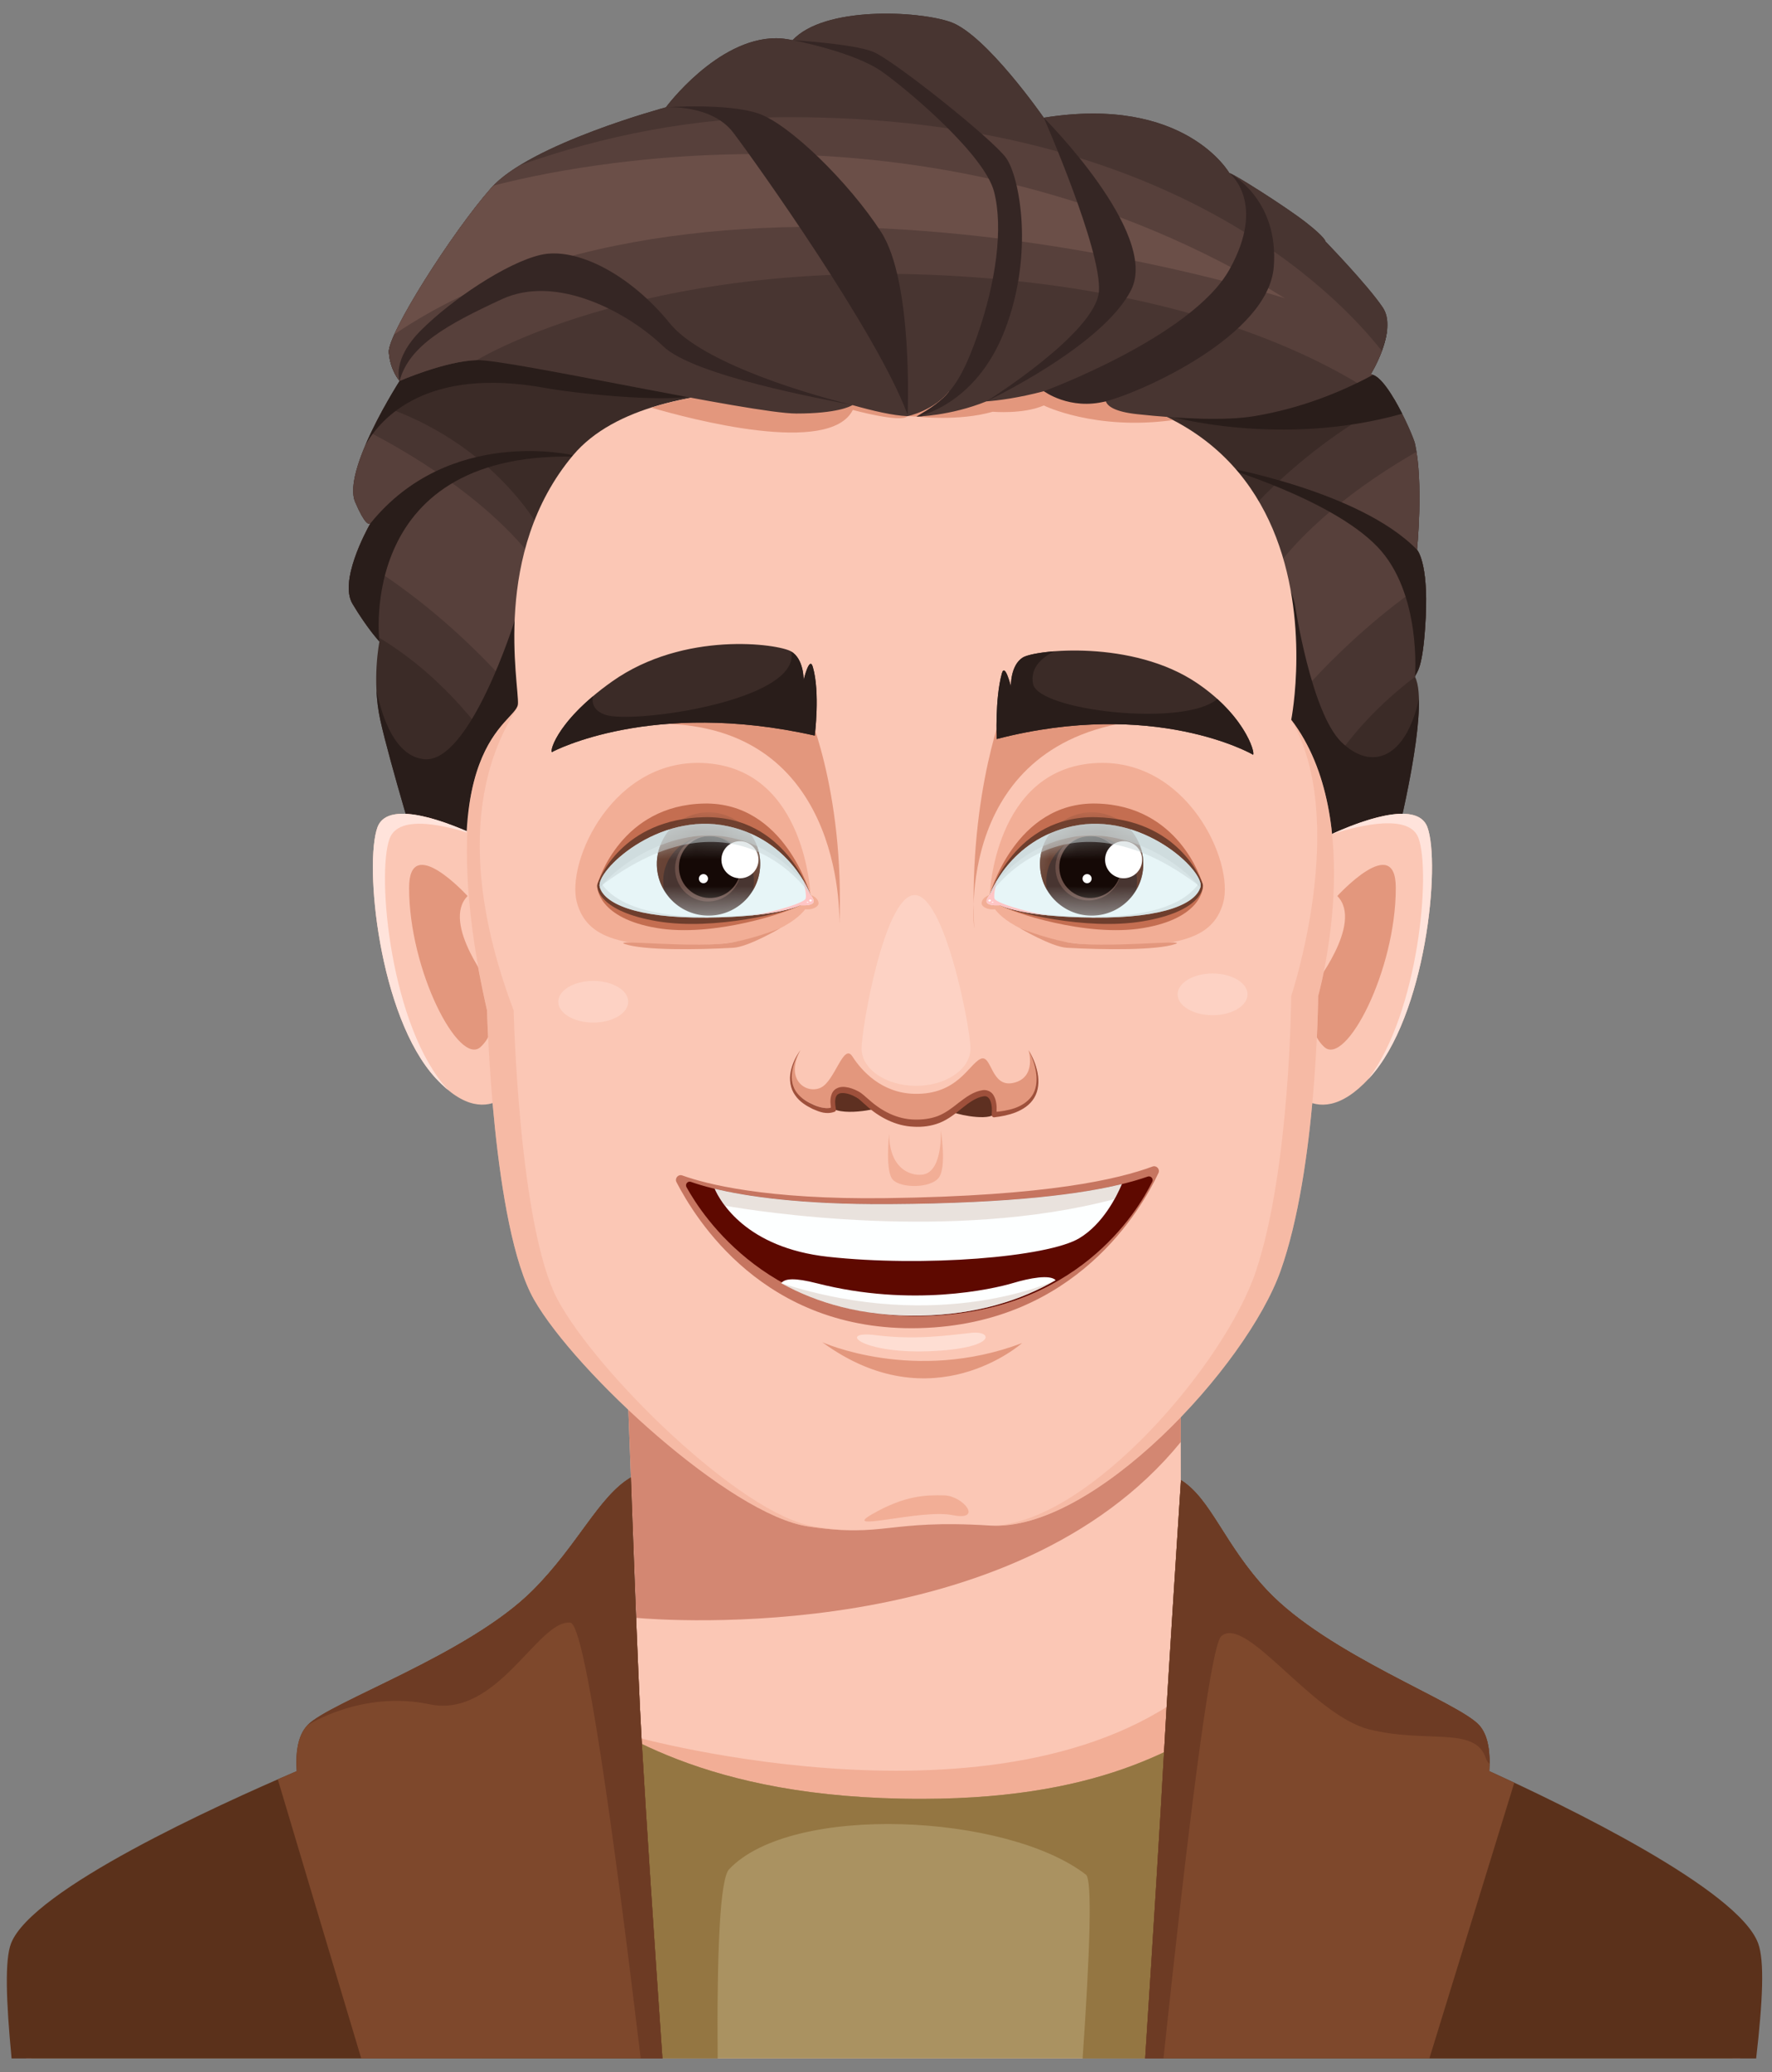 <svg width="65" height="76" viewBox="0 0 65 76" fill="none" xmlns="http://www.w3.org/2000/svg">
<rect x="0" y="0" width="65" height="76" fill="#808080" stroke="none"/>
<path d="M63.837 75.5C63.957 74.033 64.008 72.659 63.908 71.72C63.553 68.378 47.373 64.067 45.328 62.574C43.282 61.081 43.323 57.169 43.323 57.169L43.319 57.169L43.312 51.871L23.025 51.105L23.342 59.344C23.185 60.08 22.791 61.016 22.122 61.644C20.619 63.054 2.541 68.96 1.191 71.822C0.867 72.508 0.843 73.913 0.957 75.5H63.837Z" fill="#FBC7B5"/>
<path d="M51.978 20.163C51.978 20.163 52.225 17.749 51.904 16.267C51.845 15.995 50.868 13.734 50.276 13.734C50.276 13.734 51.288 12.109 50.72 11.273C50.153 10.436 48.624 8.859 48.624 8.859C48.624 8.859 48.624 8.716 47.884 8.142C47.144 7.568 45.22 6.349 45.096 6.349C45.096 6.349 43.468 3.482 38.288 4.318C38.288 4.318 36.167 1.259 34.86 0.805C33.67 0.392 30.239 0.221 29.074 1.473C28.853 1.428 28.649 1.402 28.471 1.402C26.301 1.402 24.426 3.936 24.426 3.936C24.426 3.936 19.444 5.274 18.013 6.899C16.582 8.524 14.214 12.253 14.264 12.922C14.313 13.591 14.658 13.973 14.658 13.973C14.658 13.973 12.537 17.271 13.03 18.418C13.376 19.222 13.527 19.251 13.588 19.197C13.397 19.537 12.442 21.326 12.932 22.147C13.474 23.055 13.918 23.533 13.918 23.533C13.918 23.533 13.63 24.965 13.951 26.416C14.296 27.978 15.447 31.754 15.447 31.754L49.783 32.041L51.214 30.846C51.214 30.846 52.472 25.922 51.904 24.823C51.953 24.632 52.2 24.632 52.299 22.625C52.398 20.617 51.978 20.163 51.978 20.163Z" fill="#3B2B27"/>
<path d="M51.904 16.268C51.87 16.112 51.537 15.309 51.147 14.648C49.371 15.574 44.787 18.391 42.794 23.637C40.294 30.215 47.859 30.017 47.859 30.017C47.859 30.017 48.645 27.292 51.905 24.825C51.904 24.824 51.904 24.824 51.904 24.823C51.953 24.632 52.2 24.632 52.299 22.625C52.397 20.617 51.978 20.163 51.978 20.163C51.978 20.163 52.225 17.749 51.904 16.268Z" fill="#483531"/>
<path d="M18.407 27.896C18.407 27.896 23.12 32.706 21.318 23.308C20.209 17.527 15.798 15.498 14.099 14.921C13.509 15.987 12.706 17.665 13.03 18.418C13.375 19.222 13.527 19.251 13.587 19.197C13.396 19.537 12.441 21.326 12.931 22.147C13.242 22.667 13.517 23.041 13.698 23.27C16.724 24.99 18.407 27.896 18.407 27.896Z" fill="#483531"/>
<path d="M13.604 15.882C13.16 16.821 12.793 17.867 13.03 18.419C13.376 19.222 13.527 19.251 13.587 19.197C13.495 19.361 13.225 19.864 13.025 20.433C16.91 22.708 19.443 26.071 19.443 26.071C19.443 26.071 22.271 25.742 20.495 21.993C19.012 18.86 14.914 16.556 13.604 15.882Z" fill="#57403B"/>
<path d="M52.287 21.364C52.209 20.415 51.978 20.163 51.978 20.163C51.978 20.163 52.193 18.057 51.96 16.571C50.213 17.574 47.197 19.597 45.969 22.19C44.193 25.939 47.022 26.268 47.022 26.268C47.022 26.268 49.064 23.564 52.287 21.364Z" fill="#57403B"/>
<path d="M42.827 15.25C42.827 15.25 46.956 16.44 51.434 15.175C51.087 14.486 50.618 13.734 50.276 13.734C50.276 13.734 50.769 12.941 50.873 12.177C47.978 12.083 44.197 12.864 42.827 15.25Z" fill="#291D1A"/>
<path d="M52.299 22.625C52.397 20.617 51.978 20.163 51.978 20.163C49.849 17.972 44.702 17.092 44.702 17.092C44.702 17.092 48.813 18.276 50.523 20.052C52.159 21.751 51.904 24.823 51.904 24.823C51.953 24.632 52.2 24.632 52.299 22.625Z" fill="#291D1A"/>
<path d="M51.213 30.845C51.213 30.845 52.094 27.397 52.049 25.628C51.573 27.823 50.311 28.293 49.207 27.221C48.089 26.136 47.497 22.157 47.497 22.157C46.741 18.901 44.406 26.333 44.406 26.333C44.406 26.333 45.787 30.839 45.82 30.938C45.845 31.014 49.093 31.287 50.596 31.361L51.213 30.845Z" fill="#291D1A"/>
<path d="M20.002 14.23C21.107 14.431 24.212 14.757 25.429 14.527C25.796 14.341 24.545 14.305 24.948 14.171C24.834 14.145 24.719 14.12 24.606 14.09C23.249 13.737 21.956 13.133 20.577 12.864C18.586 12.476 16.523 12.381 14.469 12.261C14.333 12.562 14.254 12.797 14.263 12.921C14.312 13.591 14.658 13.973 14.658 13.973C14.658 13.973 13.916 15.129 13.412 16.31C13.975 15.326 15.649 13.439 20.002 14.23Z" fill="#291D1A"/>
<path d="M17.544 30.346C18.309 28.405 19.852 29.584 20.397 27.255C20.484 26.883 19.137 22.998 19.238 22.614C18.956 22.763 18.876 22.772 18.876 22.772C18.876 22.772 17.239 28.011 15.562 27.847C14.5 27.743 14.019 26.335 13.809 25.316C13.826 25.665 13.867 26.04 13.951 26.417C14.296 27.978 15.447 31.754 15.447 31.754L17.341 31.77C17.298 31.312 17.352 30.835 17.544 30.346Z" fill="#291D1A"/>
<path d="M21.418 16.76C21.446 16.715 21.478 16.674 21.507 16.631L21.022 16.698C21.022 16.698 16.483 15.612 13.587 19.197C13.397 19.537 12.441 21.327 12.931 22.147C13.474 23.055 13.918 23.533 13.918 23.533C13.918 23.533 13.011 16.382 21.418 16.76Z" fill="#291D1A"/>
<path d="M48.425 30.796C48.425 30.796 51.87 29.01 52.36 30.341C52.849 31.673 52.318 37.278 50.221 39.551C48.123 41.824 46.977 39.379 46.977 39.379L48.425 30.796Z" fill="#FBC7B5"/>
<path d="M52.36 30.341C51.974 29.294 49.764 30.175 48.838 30.599C49.973 30.238 51.706 29.854 52.031 30.736C52.496 32.001 52.038 37.122 50.193 39.58C50.202 39.57 50.211 39.561 50.221 39.551C52.318 37.278 52.849 31.673 52.36 30.341Z" fill="#FFE3DB"/>
<path d="M49.055 32.865C49.055 32.865 51.196 30.515 51.2 32.556C51.206 35.608 49.365 39.127 48.576 38.402C47.787 37.676 48.15 36.221 48.15 36.221C48.15 36.221 50.038 33.864 49.055 32.865Z" fill="#E3977D"/>
<path d="M17.782 30.796C17.782 30.796 14.336 29.009 13.847 30.341C13.357 31.672 13.889 37.277 15.986 39.55C18.083 41.823 19.229 39.379 19.229 39.379L17.782 30.796Z" fill="#FBC7B5"/>
<path d="M16.43 39.97C14.333 37.697 13.801 32.092 14.291 30.76C14.633 29.83 16.43 30.29 17.485 30.652C16.642 30.256 14.249 29.247 13.847 30.341C13.357 31.673 13.889 37.278 15.986 39.551C16.145 39.723 16.298 39.866 16.446 39.987C16.441 39.981 16.435 39.976 16.43 39.97Z" fill="#FFE3DB"/>
<path d="M17.152 32.865C17.152 32.865 15.011 30.514 15.007 32.556C15 35.607 16.842 39.126 17.63 38.401C18.419 37.676 18.057 36.221 18.057 36.221C18.057 36.221 16.168 33.863 17.152 32.865Z" fill="#E3977D"/>
<path d="M45.327 62.574C44.919 62.276 44.595 61.881 44.336 61.44C44.304 61.469 44.274 61.495 44.241 61.524C37.4 67.642 23.258 63.695 23.258 63.695C26.021 68.826 42.86 67.905 42.86 67.905C42.86 67.905 44.656 65.174 45.871 62.89C45.638 62.773 45.454 62.667 45.327 62.574Z" fill="#F2AE96"/>
<path d="M63.554 75.5C63.697 73.746 63.761 72.514 63.711 72.048C63.366 68.798 48.29 64.339 45.53 62.705C43.533 63.813 40.826 65.966 33.848 65.98C25.675 65.997 22.426 63.299 20.753 62.412C16.172 64.548 2.364 69.334 1.191 71.821C1.023 72.178 1.028 73.519 1.152 75.499H63.554V75.5Z" fill="#AA9261"/>
<path d="M26.325 75.499C26.295 71.628 26.404 68.922 26.745 68.562C29.047 66.128 36.94 66.523 39.834 68.76C40.072 68.943 39.982 71.577 39.713 75.5H55.008C54.785 71.215 54.6 68.261 54.502 67.904C54.418 67.596 54.148 66.92 53.775 66.051C50.121 64.614 46.678 63.384 45.53 62.705C43.533 63.813 40.826 65.966 33.848 65.98C25.676 65.997 22.426 63.299 20.753 62.412C20 62.763 18.994 63.187 17.838 63.66C17.567 65.754 17.325 67.562 17.273 67.773C17.229 67.949 17.406 71.196 17.661 75.499H26.325Z" fill="#947642"/>
<path d="M24.299 75.5C23.982 70.908 23.711 66.82 23.538 63.859C23.388 61.289 23.143 54.19 23.143 54.19C21.968 54.881 21.208 56.668 19.542 58.334C17.174 60.702 12.081 62.428 11.273 63.284C10.901 63.678 10.842 64.351 10.885 64.963C7.954 66.218 1.179 69.299 0.406 71.279C0.174 71.875 0.219 73.361 0.425 75.5H24.299Z" fill="#5B311B"/>
<path d="M64.419 75.5C64.663 73.375 64.729 71.925 64.492 71.279C63.764 69.299 57.389 66.218 54.63 64.963C54.67 64.351 54.615 63.678 54.264 63.284C53.504 62.429 48.711 60.702 46.483 58.334C44.915 56.669 44.426 54.98 43.32 54.289C43.32 54.289 42.863 61.289 42.722 63.86C42.559 66.82 42.304 70.909 42.006 75.5L64.419 75.5Z" fill="#5B311B"/>
<path d="M43.314 52.89L43.312 51.871L23.029 51.105L23.043 51.572L23.342 59.341C24.329 59.429 37.189 60.41 43.314 52.89Z" fill="#D38772"/>
<path d="M33.207 14.594C33.207 14.594 24.031 13.112 21.022 16.697C18.013 20.282 19.049 25.11 18.999 25.827C18.95 26.544 15.645 27.261 17.865 37.059C17.865 37.059 18.062 44.993 19.591 47.67C21.121 50.347 26.777 55.557 29.639 55.987C32.5 56.417 32.516 55.716 36.315 55.955C40.114 56.194 45.721 50.124 46.971 46.619C48.312 42.858 48.352 36.533 48.352 36.533C48.352 36.533 50.177 30.081 47.365 26.4C47.365 26.4 50.276 11.678 33.207 14.594Z" fill="#FBC7B5"/>
<path d="M33.207 14.594C33.207 14.594 27.768 13.718 23.891 14.951C25.314 15.368 30.435 16.732 31.283 15.036C31.283 15.036 33.059 15.523 33.289 15.263L33.618 15.279C33.618 15.279 35.164 15.464 36.414 15.102C36.414 15.102 37.532 15.201 38.288 14.872C38.288 14.872 40.16 15.801 43.031 15.409C40.886 14.293 37.757 13.817 33.207 14.594Z" fill="#E3977D"/>
<path d="M36.904 25.715C36.904 25.715 35.527 28.959 35.734 34.057C35.734 34.057 34.958 27.124 41.936 26.416C42.647 26.344 36.904 25.715 36.904 25.715Z" fill="#E3977D"/>
<path d="M29.524 25.787C29.524 25.787 30.997 28.884 30.789 33.982C30.789 33.982 31.122 26.81 24.515 26.55C23.8 26.521 29.524 25.787 29.524 25.787Z" fill="#E3977D"/>
<g opacity="0.5">
<path d="M34.552 55.906C33.956 55.912 33.496 55.949 33.094 55.993C33.501 55.951 33.962 55.915 34.552 55.906Z" fill="#FFE3DB"/>
<path d="M30.175 56.059C30.334 56.077 30.484 56.091 30.625 56.102C30.63 56.102 30.634 56.103 30.639 56.103C30.78 56.114 30.913 56.121 31.04 56.125C31.043 56.125 31.046 56.125 31.049 56.125C31.178 56.129 31.3 56.131 31.418 56.129H31.418C30.994 56.129 30.504 56.092 29.857 55.987C27.18 55.557 21.888 50.347 20.457 47.67C19.026 44.994 18.842 37.059 18.842 37.059C15.99 29.507 18.925 26.245 18.999 25.887C19.005 25.86 19.004 25.84 18.999 25.821C18.999 25.823 18.999 25.825 18.999 25.827C18.969 26.273 17.68 26.72 17.242 29.35C17.012 31.102 17.08 33.597 17.865 37.059C17.865 37.059 18.062 44.994 19.591 47.67C21.121 50.347 26.777 55.557 29.639 55.987C29.824 56.015 29.997 56.038 30.161 56.057C30.166 56.058 30.17 56.058 30.175 56.059Z" fill="#F2AE96"/>
<path d="M47.365 26.4C49.511 30.129 47.363 36.533 47.363 36.533C47.363 36.533 47.325 42.858 46.071 46.619C44.941 50.006 40.005 55.787 36.467 55.957C40.262 56.031 45.737 50.078 46.971 46.619C48.312 42.858 48.352 36.533 48.352 36.533C48.352 36.533 50.177 30.081 47.365 26.4Z" fill="#F2AE96"/>
</g>
<path d="M30.165 49.232C30.165 49.232 33.544 50.757 37.491 49.262C37.491 49.262 34.21 52.194 30.165 49.232Z" fill="#E3977D"/>
<path d="M32.255 40.637C32.255 40.637 30.791 41.021 30.366 40.533C29.942 40.045 31.599 39.504 32.255 40.637Z" fill="#5E3021"/>
<path d="M34.954 40.776C34.907 40.826 36.107 41.123 36.46 40.885C36.552 40.823 37.016 38.545 34.954 40.776Z" fill="#5E3021"/>
<path d="M37.729 38.521C37.729 38.521 38.038 39.514 37.184 39.716C36.331 39.918 36.389 38.639 35.963 38.841C35.536 39.043 35.121 40.156 33.543 40.12C32.331 40.092 31.599 39.267 31.269 38.751C30.94 38.235 30.629 39.649 30.106 39.895C29.582 40.142 28.771 39.61 29.361 38.519C29.361 38.519 28.525 39.682 29.354 40.238C30.183 40.793 30.489 40.625 30.489 40.625C30.489 40.625 30.496 40.019 30.831 39.994C31.165 39.968 32.38 40.911 32.918 41.155C33.456 41.399 34.612 41.062 35.311 40.482C36.009 39.901 36.649 40.018 36.46 40.885C36.46 40.885 37.628 40.882 37.98 40.095C38.3 39.379 37.729 38.521 37.729 38.521Z" fill="#E3977D"/>
<path d="M29.361 38.519C29.198 38.744 29.066 39.006 29.006 39.3C28.943 39.59 28.989 39.928 29.165 40.169C29.333 40.417 29.577 40.559 29.814 40.677C30.059 40.782 30.314 40.89 30.619 40.776C30.652 40.764 30.671 40.725 30.664 40.686L30.661 40.67C30.631 40.508 30.617 40.329 30.672 40.216C30.719 40.105 30.849 40.078 30.986 40.096C31.122 40.113 31.264 40.167 31.393 40.239C31.517 40.302 31.626 40.425 31.755 40.532C32.242 40.983 32.865 41.302 33.508 41.326C33.826 41.346 34.153 41.307 34.462 41.186C34.772 41.064 35.043 40.849 35.291 40.645C35.534 40.449 35.807 40.252 36.069 40.213C36.335 40.151 36.412 40.548 36.377 40.87L36.376 40.875C36.37 40.927 36.403 40.975 36.448 40.982L36.466 40.982C36.733 40.951 37.001 40.9 37.259 40.799C37.513 40.696 37.772 40.54 37.935 40.27C38.1 40.001 38.12 39.654 38.06 39.355C38 39.051 37.881 38.77 37.729 38.521C37.866 38.781 37.968 39.069 38.008 39.366C38.05 39.66 38.01 39.974 37.851 40.199C37.693 40.422 37.46 40.562 37.216 40.647C36.971 40.73 36.712 40.769 36.454 40.788L36.543 40.9C36.565 40.707 36.571 40.518 36.51 40.318C36.478 40.222 36.426 40.116 36.335 40.055C36.248 39.992 36.143 39.973 36.055 39.984C35.7 40.036 35.434 40.245 35.171 40.443C34.916 40.647 34.668 40.834 34.39 40.939C34.112 41.041 33.816 41.074 33.518 41.063C32.92 41.045 32.358 40.77 31.879 40.339C31.756 40.241 31.64 40.111 31.48 40.027C31.33 39.948 31.175 39.889 31.004 39.87C30.847 39.849 30.609 39.889 30.512 40.119C30.427 40.334 30.467 40.534 30.502 40.714L30.544 40.608C30.359 40.689 30.085 40.628 29.863 40.531C29.632 40.429 29.404 40.301 29.241 40.095C29.073 39.892 29.011 39.594 29.055 39.311C29.096 39.026 29.211 38.755 29.361 38.519Z" fill="#9E503B"/>
<path d="M32.616 41.591C32.616 41.591 32.46 42.96 32.752 43.272C33.044 43.585 34.126 43.591 34.432 43.201C34.737 42.812 34.51 41.459 34.51 41.459C34.51 41.459 34.588 42.91 33.898 43.072C33.515 43.161 32.623 42.965 32.616 41.591Z" fill="#F2AE96"/>
<path d="M50.72 11.273C50.153 10.436 48.623 8.859 48.623 8.859C48.623 8.859 48.623 8.716 47.883 8.142C47.143 7.568 45.219 6.349 45.096 6.349C45.096 6.349 43.468 3.482 38.288 4.318C38.288 4.318 36.167 1.259 34.86 0.805C33.67 0.392 30.239 0.221 29.074 1.473C28.853 1.428 28.649 1.402 28.471 1.402C26.3 1.402 24.426 3.936 24.426 3.936C24.426 3.936 19.443 5.274 18.013 6.899C16.582 8.524 14.214 12.253 14.263 12.922C14.313 13.591 14.658 13.973 14.658 13.973C14.658 13.973 16.344 13.24 17.495 13.209C18.646 13.177 27.567 15.168 29.211 15.168C30.7 15.168 31.19 14.908 31.27 14.858C32.034 15.075 32.763 15.242 33.289 15.264C33.289 15.264 34.284 15.07 34.868 14.287C34.635 14.625 34.223 15.088 33.618 15.28C33.618 15.28 34.856 15.258 36.182 14.722C36.631 14.689 37.352 14.596 38.292 14.349C38.71 14.493 39.543 14.762 39.941 14.762C40.03 14.762 40.254 14.746 40.564 14.719C40.622 14.892 40.875 15.101 41.717 15.192C43.271 15.359 44.952 15.441 46.009 15.264C47.731 14.975 49.195 14.38 50.353 13.752C50.327 13.744 50.301 13.734 50.276 13.734C50.276 13.734 51.287 12.109 50.72 11.273ZM35.039 14.01C35.059 13.971 35.08 13.934 35.098 13.894C35.098 13.894 35.078 13.938 35.039 14.01Z" fill="#483531"/>
<path d="M36.348 10.218C43.198 10.804 47.466 12.657 49.783 14.043C49.98 13.947 50.171 13.85 50.352 13.751C50.327 13.743 50.301 13.734 50.276 13.734C50.276 13.734 50.51 13.357 50.69 12.873C49.057 10.793 42.848 4.298 28.981 4.298C25.447 4.298 22.126 4.983 19.085 6.054C18.646 6.322 18.271 6.606 18.012 6.899C16.582 8.524 14.214 12.252 14.263 12.921C14.313 13.591 14.658 13.973 14.658 13.973C14.658 13.973 16.343 13.24 17.494 13.208C17.494 13.208 24.047 9.166 36.348 10.218Z" fill="#57403B"/>
<path d="M14.469 12.261C26.334 4.239 47.135 10.942 47.135 10.942C34.446 3.056 20.69 6.127 18.102 6.809C18.072 6.839 18.039 6.869 18.013 6.899C16.848 8.222 15.063 10.938 14.466 12.263C14.467 12.262 14.468 12.262 14.469 12.261Z" fill="#6B4F48"/>
<path opacity="0.8" d="M35.644 48.886C34.774 48.977 33.593 49.157 32.136 48.973C30.679 48.789 31.575 49.657 34.079 49.561C36.583 49.464 36.429 48.803 35.644 48.886Z" fill="#FFE3DB"/>
<path d="M45.935 27.666C45.935 27.666 42.358 25.609 36.562 27.106C36.562 27.106 36.493 25.646 36.749 24.703C36.862 24.286 37.081 25.177 37.081 25.177C37.081 25.177 37.058 24.407 37.515 24.118C37.973 23.83 41.541 23.45 43.911 25.056C45.82 26.35 46.103 27.848 45.935 27.666Z" fill="#3B2B27"/>
<path d="M44.651 25.637C43.467 26.679 38.084 26.073 37.894 25.084C37.782 24.506 38.193 24.129 38.677 23.889C38.084 23.935 37.654 24.03 37.515 24.118C37.057 24.406 37.081 25.177 37.081 25.177C37.081 25.177 36.862 24.285 36.749 24.703C36.492 25.646 36.561 27.106 36.561 27.106C42.358 25.609 45.935 27.665 45.935 27.665C46.078 27.821 45.889 26.756 44.651 25.637Z" fill="#291D1A"/>
<path d="M20.282 27.567C20.282 27.567 23.909 25.632 29.886 26.981C29.886 26.981 30.09 25.394 29.814 24.458C29.691 24.043 29.479 24.94 29.479 24.94C29.479 24.94 29.492 24.169 29.018 23.892C28.544 23.616 25.1 23.127 22.458 24.992C20.285 26.527 20.112 27.753 20.282 27.567Z" fill="#3B2B27"/>
<path d="M29.814 24.458C29.692 24.043 29.479 24.94 29.479 24.94C29.479 24.94 29.492 24.175 29.023 23.896C29.396 25.701 23.198 26.564 22.206 26.218C21.792 26.075 21.701 25.812 21.751 25.537C20.249 26.804 20.132 27.731 20.282 27.567C20.282 27.567 23.909 25.632 29.886 26.981C29.886 26.981 30.09 25.394 29.814 24.458Z" fill="#291D1A"/>
<path d="M36.008 33.12C35.996 33.255 36.226 33.383 36.499 33.35C36.499 33.35 37.279 34.552 40.267 34.664C43.191 34.774 44.493 34.441 44.867 33.12C45.294 31.608 43.52 27.731 40.103 27.994C36.466 28.274 36.304 32.824 36.304 32.824C36.304 32.824 36.028 32.901 36.008 33.12Z" fill="#F2AE96"/>
<path d="M37.401 34.038C37.401 34.038 38.57 34.731 39.133 34.763C40.472 34.84 42.439 34.86 43.11 34.626C43.66 34.434 40.419 34.814 39.12 34.556C38.201 34.374 37.401 34.038 37.401 34.038Z" fill="#E3977D"/>
<path d="M36.304 32.825C36.304 32.825 37.232 29.407 40.215 29.473C43.238 29.54 44.078 32.282 44.12 32.438C44.16 32.595 44.045 33.682 41.943 34.038C39.84 34.394 37.072 33.441 36.686 33.202C36.3 32.964 36.304 32.825 36.304 32.825Z" fill="#C46E51"/>
<path d="M36.304 32.825C36.304 32.825 37.22 29.909 40.202 29.974C43.226 30.041 44.078 32.282 44.12 32.438C44.16 32.595 44.029 33.435 41.926 33.791C39.823 34.147 37.072 33.441 36.686 33.202C36.3 32.964 36.304 32.825 36.304 32.825Z" fill="#6E3E2D"/>
<path d="M36.304 32.824C36.304 32.824 36.103 33.038 36.226 33.136C36.349 33.235 36.686 33.202 36.686 33.202C36.686 33.202 37.462 33.635 40.118 33.657C42.775 33.679 43.881 33.112 44.035 32.532C44.188 31.951 41.896 29.75 39.336 30.305C37.014 30.809 36.304 32.824 36.304 32.824Z" fill="#E7F5F7"/>
<path d="M36.686 33.202C36.686 33.202 37.146 33.456 38.558 33.585C37.47 33.431 36.53 33.095 36.483 32.966C36.437 32.84 36.522 32.486 36.578 32.28C36.386 32.598 36.304 32.825 36.304 32.825C36.304 32.825 36.103 33.038 36.226 33.137C36.349 33.235 36.686 33.202 36.686 33.202Z" fill="#FFC5C5"/>
<mask id="mask0_2637_1459" style="mask-type:luminance" maskUnits="userSpaceOnUse" x="36" y="30" width="9" height="4">
<path d="M36.304 32.824C36.304 32.824 36.103 33.038 36.226 33.136C36.349 33.235 36.686 33.202 36.686 33.202C36.686 33.202 37.462 33.635 40.118 33.657C42.775 33.679 43.881 33.112 44.035 32.532C44.188 31.951 41.896 29.75 39.336 30.305C37.014 30.809 36.304 32.824 36.304 32.824Z" fill="white"/>
</mask>
<g mask="url(#mask0_2637_1459)">
<path d="M41.923 31.442C41.873 31.059 41.694 30.687 41.459 30.415C40.787 30.193 40.042 30.134 39.257 30.305C39 30.36 38.767 30.437 38.549 30.525C38.248 30.911 38.095 31.412 38.164 31.935C38.3 32.973 39.252 33.704 40.29 33.568C41.328 33.432 42.059 32.48 41.923 31.442Z" fill="#483531"/>
<path d="M38.727 31.977C38.813 32.639 39.421 33.106 40.083 33.019C40.745 32.932 41.212 32.325 41.125 31.662C41.038 31 40.43 30.534 39.768 30.621C39.106 30.708 38.639 31.315 38.727 31.977Z" fill="#6B4F48"/>
<path d="M38.867 31.948C38.948 32.571 39.519 33.009 40.141 32.927C40.763 32.845 41.201 32.275 41.119 31.653C41.038 31.031 40.467 30.593 39.845 30.674C39.223 30.756 38.785 31.326 38.867 31.948Z" fill="#150906"/>
<path opacity="0.7" d="M38.393 32.55C38.273 31.638 38.915 30.802 39.827 30.682C40.739 30.562 41.575 31.204 41.695 32.116C41.718 32.297 41.705 32.473 41.672 32.644C41.878 32.292 41.98 31.877 41.923 31.442C41.787 30.404 40.835 29.673 39.797 29.809C38.759 29.946 38.028 30.898 38.164 31.936C38.199 32.202 38.289 32.447 38.419 32.663C38.412 32.625 38.398 32.589 38.393 32.55Z" fill="#754836"/>
</g>
<path d="M40.542 31.623C40.591 31.995 40.932 32.257 41.304 32.208C41.677 32.16 41.939 31.818 41.89 31.446C41.841 31.074 41.5 30.811 41.127 30.86C40.755 30.909 40.493 31.251 40.542 31.623Z" fill="white"/>
<path d="M39.71 32.249C39.722 32.341 39.806 32.406 39.898 32.394C39.989 32.382 40.054 32.297 40.042 32.206C40.03 32.114 39.946 32.049 39.854 32.062C39.762 32.074 39.698 32.158 39.71 32.249Z" fill="white"/>
<path opacity="0.5" d="M44.035 32.531C44.048 32.48 44.037 32.414 44.014 32.342C42.767 34.288 37.788 33.442 37.634 33.464L37.652 33.468C38.186 33.562 38.978 33.647 40.118 33.656C42.775 33.678 43.881 33.112 44.035 32.531Z" fill="#C9D5D6"/>
<path d="M39.98 33.654C40.027 33.655 40.07 33.656 40.118 33.657C40.145 33.657 40.17 33.656 40.197 33.656C40.176 33.649 40.106 33.648 39.98 33.654Z" fill="#F4E6EF"/>
<path d="M36.348 33.029C36.348 33.049 36.327 33.065 36.301 33.065C36.275 33.065 36.254 33.049 36.254 33.029C36.254 33.009 36.275 32.993 36.301 32.993C36.327 32.993 36.348 33.009 36.348 33.029Z" fill="white"/>
<path d="M36.442 33.094C36.442 33.102 36.427 33.11 36.41 33.11C36.392 33.11 36.378 33.102 36.378 33.094C36.378 33.085 36.392 33.078 36.41 33.078C36.427 33.078 36.442 33.085 36.442 33.094Z" fill="white"/>
<path opacity="0.5" d="M39.174 30.734C41.414 30.248 43.531 31.854 44.02 32.572C44.024 32.559 44.031 32.545 44.035 32.532C44.188 31.951 41.896 29.75 39.336 30.305C37.701 30.66 36.868 31.762 36.516 32.384C37.059 31.749 37.929 31.004 39.174 30.734Z" fill="#C9D5D6"/>
<path opacity="0.5" d="M39.336 30.305C37.014 30.809 36.304 32.824 36.304 32.824C36.304 32.824 38.997 28.652 44.035 32.532C44.188 31.951 41.896 29.75 39.336 30.305Z" fill="#C9D5D6"/>
<path d="M30.025 33.12C30.037 33.255 29.807 33.383 29.534 33.35C29.534 33.35 28.754 34.552 25.766 34.664C22.842 34.774 21.54 34.441 21.166 33.12C20.739 31.608 22.513 27.731 25.93 27.994C29.567 28.274 29.729 32.824 29.729 32.824C29.729 32.824 30.005 32.901 30.025 33.12Z" fill="#F2AE96"/>
<path d="M28.632 34.038C28.632 34.038 27.463 34.731 26.9 34.763C25.561 34.84 23.594 34.86 22.923 34.626C22.373 34.434 25.614 34.814 26.913 34.556C27.832 34.374 28.632 34.038 28.632 34.038Z" fill="#E3977D"/>
<path d="M29.729 32.825C29.729 32.825 28.801 29.407 25.818 29.473C22.795 29.54 21.955 32.282 21.914 32.438C21.873 32.595 21.988 33.682 24.09 34.038C26.193 34.394 28.962 33.441 29.348 33.202C29.734 32.964 29.729 32.825 29.729 32.825Z" fill="#C46E51"/>
<path d="M29.729 32.825C29.729 32.825 28.813 29.909 25.831 29.974C22.807 30.041 21.954 32.282 21.913 32.438C21.872 32.595 22.004 33.435 24.107 33.791C26.209 34.147 28.961 33.441 29.347 33.202C29.733 32.964 29.729 32.825 29.729 32.825Z" fill="#6E3E2D"/>
<path d="M29.729 32.824C29.729 32.824 29.93 33.038 29.807 33.136C29.684 33.235 29.348 33.202 29.348 33.202C29.348 33.202 28.572 33.635 25.915 33.657C23.258 33.679 22.152 33.112 21.998 32.532C21.845 31.951 24.137 29.75 26.697 30.305C29.019 30.809 29.729 32.824 29.729 32.824Z" fill="#E7F5F7"/>
<path d="M29.348 33.202C29.348 33.202 28.887 33.456 27.475 33.585C28.563 33.431 29.503 33.095 29.55 32.966C29.596 32.84 29.512 32.486 29.455 32.28C29.647 32.598 29.729 32.825 29.729 32.825C29.729 32.825 29.93 33.038 29.807 33.137C29.684 33.235 29.348 33.202 29.348 33.202Z" fill="#FFC5C5"/>
<mask id="mask1_2637_1459" style="mask-type:luminance" maskUnits="userSpaceOnUse" x="21" y="30" width="9" height="4">
<path d="M29.729 32.824C29.729 32.824 29.93 33.038 29.807 33.136C29.684 33.235 29.348 33.202 29.348 33.202C29.348 33.202 28.572 33.635 25.915 33.657C23.258 33.679 22.152 33.112 21.998 32.532C21.845 31.951 24.137 29.75 26.697 30.305C29.019 30.809 29.729 32.824 29.729 32.824Z" fill="white"/>
</mask>
<g mask="url(#mask1_2637_1459)">
<path d="M24.11 31.442C24.161 31.059 24.339 30.687 24.574 30.415C25.247 30.193 25.991 30.134 26.777 30.305C27.033 30.36 27.266 30.437 27.484 30.525C27.785 30.911 27.938 31.412 27.869 31.935C27.733 32.973 26.781 33.704 25.743 33.568C24.705 33.432 23.974 32.48 24.11 31.442Z" fill="#483531"/>
<path d="M27.17 32.013C27.083 32.676 26.476 33.142 25.813 33.055C25.151 32.968 24.685 32.361 24.772 31.698C24.859 31.036 25.466 30.57 26.128 30.657C26.791 30.744 27.257 31.351 27.17 32.013Z" fill="#6B4F48"/>
<path d="M27.166 31.948C27.085 32.571 26.514 33.009 25.892 32.927C25.27 32.845 24.832 32.275 24.914 31.653C24.995 31.031 25.566 30.593 26.188 30.674C26.81 30.756 27.248 31.326 27.166 31.948Z" fill="#150906"/>
<path opacity="0.7" d="M27.641 32.55C27.761 31.638 27.119 30.802 26.207 30.682C25.295 30.562 24.459 31.204 24.339 32.116C24.315 32.297 24.329 32.473 24.361 32.644C24.155 32.292 24.053 31.877 24.11 31.442C24.247 30.404 25.199 29.673 26.237 29.809C27.275 29.946 28.006 30.898 27.869 31.936C27.834 32.202 27.744 32.447 27.614 32.663C27.622 32.625 27.636 32.589 27.641 32.55Z" fill="#754836"/>
</g>
<path d="M26.469 31.623C26.518 31.995 26.86 32.257 27.232 32.208C27.604 32.16 27.866 31.818 27.817 31.446C27.768 31.074 27.427 30.811 27.055 30.86C26.682 30.909 26.42 31.251 26.469 31.623Z" fill="white"/>
<path d="M25.637 32.249C25.649 32.341 25.733 32.406 25.825 32.394C25.917 32.382 25.982 32.297 25.97 32.206C25.957 32.114 25.873 32.049 25.782 32.062C25.69 32.074 25.625 32.158 25.637 32.249Z" fill="white"/>
<path opacity="0.5" d="M21.998 32.531C21.985 32.48 21.997 32.414 22.019 32.342C23.267 34.288 28.245 33.442 28.399 33.464L28.381 33.468C27.847 33.562 27.055 33.647 25.915 33.656C23.258 33.678 22.152 33.112 21.998 32.531Z" fill="#C9D5D6"/>
<path d="M26.053 33.654C26.006 33.655 25.963 33.656 25.915 33.657C25.888 33.657 25.863 33.656 25.836 33.656C25.857 33.649 25.927 33.648 26.053 33.654Z" fill="#F4E6EF"/>
<path d="M29.685 33.029C29.685 33.049 29.706 33.065 29.732 33.065C29.758 33.065 29.779 33.049 29.779 33.029C29.779 33.009 29.758 32.993 29.732 32.993C29.706 32.993 29.685 33.009 29.685 33.029Z" fill="white"/>
<path d="M29.592 33.094C29.592 33.102 29.606 33.11 29.624 33.11C29.641 33.11 29.656 33.102 29.656 33.094C29.656 33.085 29.641 33.078 29.624 33.078C29.606 33.078 29.592 33.085 29.592 33.094Z" fill="white"/>
<path opacity="0.5" d="M26.859 30.734C24.619 30.248 22.502 31.854 22.013 32.572C22.009 32.559 22.002 32.545 21.998 32.532C21.845 31.951 24.137 29.75 26.697 30.305C28.332 30.66 29.165 31.762 29.517 32.384C28.974 31.749 28.104 31.004 26.859 30.734Z" fill="#C9D5D6"/>
<path opacity="0.5" d="M26.697 30.305C29.019 30.809 29.729 32.824 29.729 32.824C29.729 32.824 27.037 28.652 21.998 32.532C21.845 31.951 24.137 29.75 26.697 30.305Z" fill="#C9D5D6"/>
<path d="M34.638 54.848C33.954 54.832 33.191 54.848 31.99 55.539C30.79 56.229 33.782 55.341 34.934 55.572C36.085 55.802 35.329 54.865 34.638 54.848Z" fill="#F2AE96"/>
<path opacity="0.4" d="M23.044 36.743C23.044 37.165 22.47 37.507 21.762 37.507C21.053 37.507 20.479 37.165 20.479 36.743C20.479 36.32 21.053 35.978 21.762 35.978C22.47 35.978 23.044 36.32 23.044 36.743Z" fill="#FFE3DB"/>
<path opacity="0.4" d="M44.48 37.236C45.188 37.236 45.762 36.894 45.762 36.472C45.762 36.049 45.188 35.707 44.48 35.707C43.771 35.707 43.197 36.049 43.197 36.472C43.197 36.894 43.771 37.236 44.48 37.236Z" fill="#FFE3DB"/>
<path opacity="0.4" d="M35.599 38.458C35.599 39.214 34.705 39.827 33.602 39.827C32.498 39.827 31.604 39.214 31.604 38.458C31.604 37.702 32.449 32.83 33.552 32.83C34.656 32.83 35.599 37.702 35.599 38.458Z" fill="#FFE3DB"/>
<path d="M24.814 43.359C24.741 43.218 24.879 43.059 25.029 43.114C25.866 43.418 28.071 44.005 32.502 43.946C38.471 43.868 41.04 43.243 42.274 42.788C42.422 42.734 42.561 42.884 42.493 43.026C41.882 44.317 39.476 48.567 33.725 48.714C28.013 48.86 25.502 44.681 24.814 43.359Z" fill="#C67560"/>
<path d="M25.182 43.543C25.121 43.432 25.228 43.307 25.346 43.35C26.1 43.619 28.224 44.193 32.62 44.166C38.488 44.129 40.941 43.559 42.099 43.156C42.215 43.116 42.32 43.234 42.266 43.344C41.727 44.44 39.484 48.168 33.859 48.269C28.276 48.369 25.809 44.68 25.182 43.543Z" fill="#5E0900"/>
<path d="M32.62 44.166C29.355 44.186 27.345 43.875 26.217 43.603C26.418 44.059 27.36 45.766 30.373 46.097C33.856 46.48 38.432 46.117 39.594 45.414C40.45 44.897 40.947 43.914 41.151 43.431C39.728 43.779 37.231 44.137 32.62 44.166Z" fill="#FDFFFF"/>
<path d="M33.76 48.256C35.856 48.218 37.481 47.677 38.724 46.956C38.518 46.738 37.763 46.879 37.164 47.059C36.411 47.285 33.437 47.958 29.968 47.07C29.149 46.861 28.792 46.89 28.656 47.064C29.95 47.779 31.627 48.294 33.76 48.256Z" fill="#FDFFFF"/>
<path opacity="0.5" d="M28.656 47.064C29.95 47.778 31.627 48.294 33.76 48.256C35.856 48.218 37.481 47.677 38.724 46.956C38.724 46.956 34.537 48.959 28.656 47.064Z" fill="#D6C6BD"/>
<path opacity="0.5" d="M26.592 44.224C27.741 44.424 34.902 45.565 40.88 43.982C40.997 43.772 41.089 43.577 41.151 43.431C39.728 43.779 37.231 44.137 32.62 44.166C29.355 44.186 27.345 43.875 26.217 43.603C26.273 43.731 26.391 43.958 26.592 44.224Z" fill="#D6C6BD"/>
<path d="M13.251 75.5H24.299C23.982 70.909 23.71 66.82 23.538 63.86C23.388 61.289 23.143 54.19 23.143 54.19C21.968 54.881 21.208 56.669 19.542 58.334C17.174 60.702 12.081 62.429 11.273 63.284C10.901 63.678 10.842 64.351 10.885 64.963C10.673 65.054 10.438 65.155 10.19 65.264C10.933 67.755 12.025 71.411 13.251 75.5Z" fill="#7E482C"/>
<path d="M52.432 75.5L55.547 65.386C55.212 65.229 54.903 65.087 54.63 64.963C54.67 64.351 54.615 63.678 54.264 63.283C53.504 62.428 48.711 60.702 46.483 58.334C44.915 56.668 44.426 54.979 43.32 54.289C43.32 54.289 42.863 61.289 42.722 63.859C42.559 66.82 42.304 70.909 42.006 75.5H52.432Z" fill="#7E482C"/>
<path d="M18.407 10.975C20.43 10.038 23.044 11.468 24.327 12.701C25.46 13.79 30.234 14.645 31.27 14.858C31.222 14.881 31.382 14.824 31.27 14.858C28.971 14.289 25.632 13.168 24.574 11.863C23.094 10.037 21.12 9.051 19.838 9.347C18.555 9.643 16.533 11.024 15.447 12.11C14.362 13.195 14.658 13.973 14.658 13.973C15.003 12.68 16.385 11.912 18.407 10.975Z" fill="#352624"/>
<path d="M33.763 15.224C33.722 15.241 33.681 15.258 33.638 15.272C33.908 15.273 33.892 15.252 33.763 15.224Z" fill="#352624"/>
<path d="M24.426 3.936C24.426 3.936 26.103 3.822 26.892 4.858C27.682 5.894 32.224 12.271 33.293 15.218C33.293 15.218 33.503 10.334 32.319 8.508C31.135 6.683 28.964 4.562 27.83 4.167C26.695 3.773 24.426 3.936 24.426 3.936Z" fill="#352624"/>
<path d="M29.074 1.473C29.074 1.473 31.332 1.898 32.368 2.638C33.404 3.378 36.118 5.696 36.463 7.028C36.808 8.36 36.537 10.346 35.846 12.319C35.156 14.293 34.67 14.651 33.618 15.28C33.618 15.28 35.772 14.921 36.858 12.11C37.943 9.298 37.4 6.486 36.907 5.795C36.414 5.104 32.763 2.194 32.023 1.898C31.283 1.602 29.074 1.473 29.074 1.473Z" fill="#352624"/>
<path d="M38.288 4.318C38.288 4.318 40.41 9.149 40.311 10.679C40.212 12.208 36.182 14.721 36.182 14.721C36.182 14.721 40.459 12.701 41.495 10.629C42.531 8.557 38.288 4.318 38.288 4.318Z" fill="#352624"/>
<path d="M45.096 6.35C45.096 6.35 46.477 7.423 45.096 9.89C43.715 12.356 38.292 14.349 38.292 14.349C38.292 14.349 39.239 15.059 40.564 14.719C41.889 14.379 46.527 12.307 46.724 9.791C46.921 7.275 45.096 6.35 45.096 6.35Z" fill="#352624"/>
<path d="M42.678 75.5C43.514 67.621 44.386 60.366 44.8 60.011C45.721 59.222 48.122 62.905 50.227 63.432C52.332 63.958 54.108 63.3 54.502 64.484C54.538 64.591 54.585 64.658 54.64 64.692C54.647 64.161 54.564 63.62 54.264 63.283C53.504 62.428 48.711 60.702 46.483 58.334C44.915 56.668 44.426 54.979 43.32 54.289C43.32 54.289 42.863 61.289 42.722 63.859C42.559 66.82 42.304 70.909 42.006 75.5H42.678Z" fill="#6D3B24"/>
<path d="M15.76 62.511C18.259 63.037 19.739 59.387 20.923 59.518C21.454 59.577 22.504 67.152 23.502 75.5H24.299C23.982 70.909 23.71 66.82 23.538 63.86C23.388 61.289 23.143 54.19 23.143 54.19C21.968 54.881 21.207 56.669 19.542 58.334C17.174 60.702 12.081 62.429 11.273 63.284C11.273 63.284 13.26 61.985 15.76 62.511Z" fill="#6D3B24"/>
</svg>
